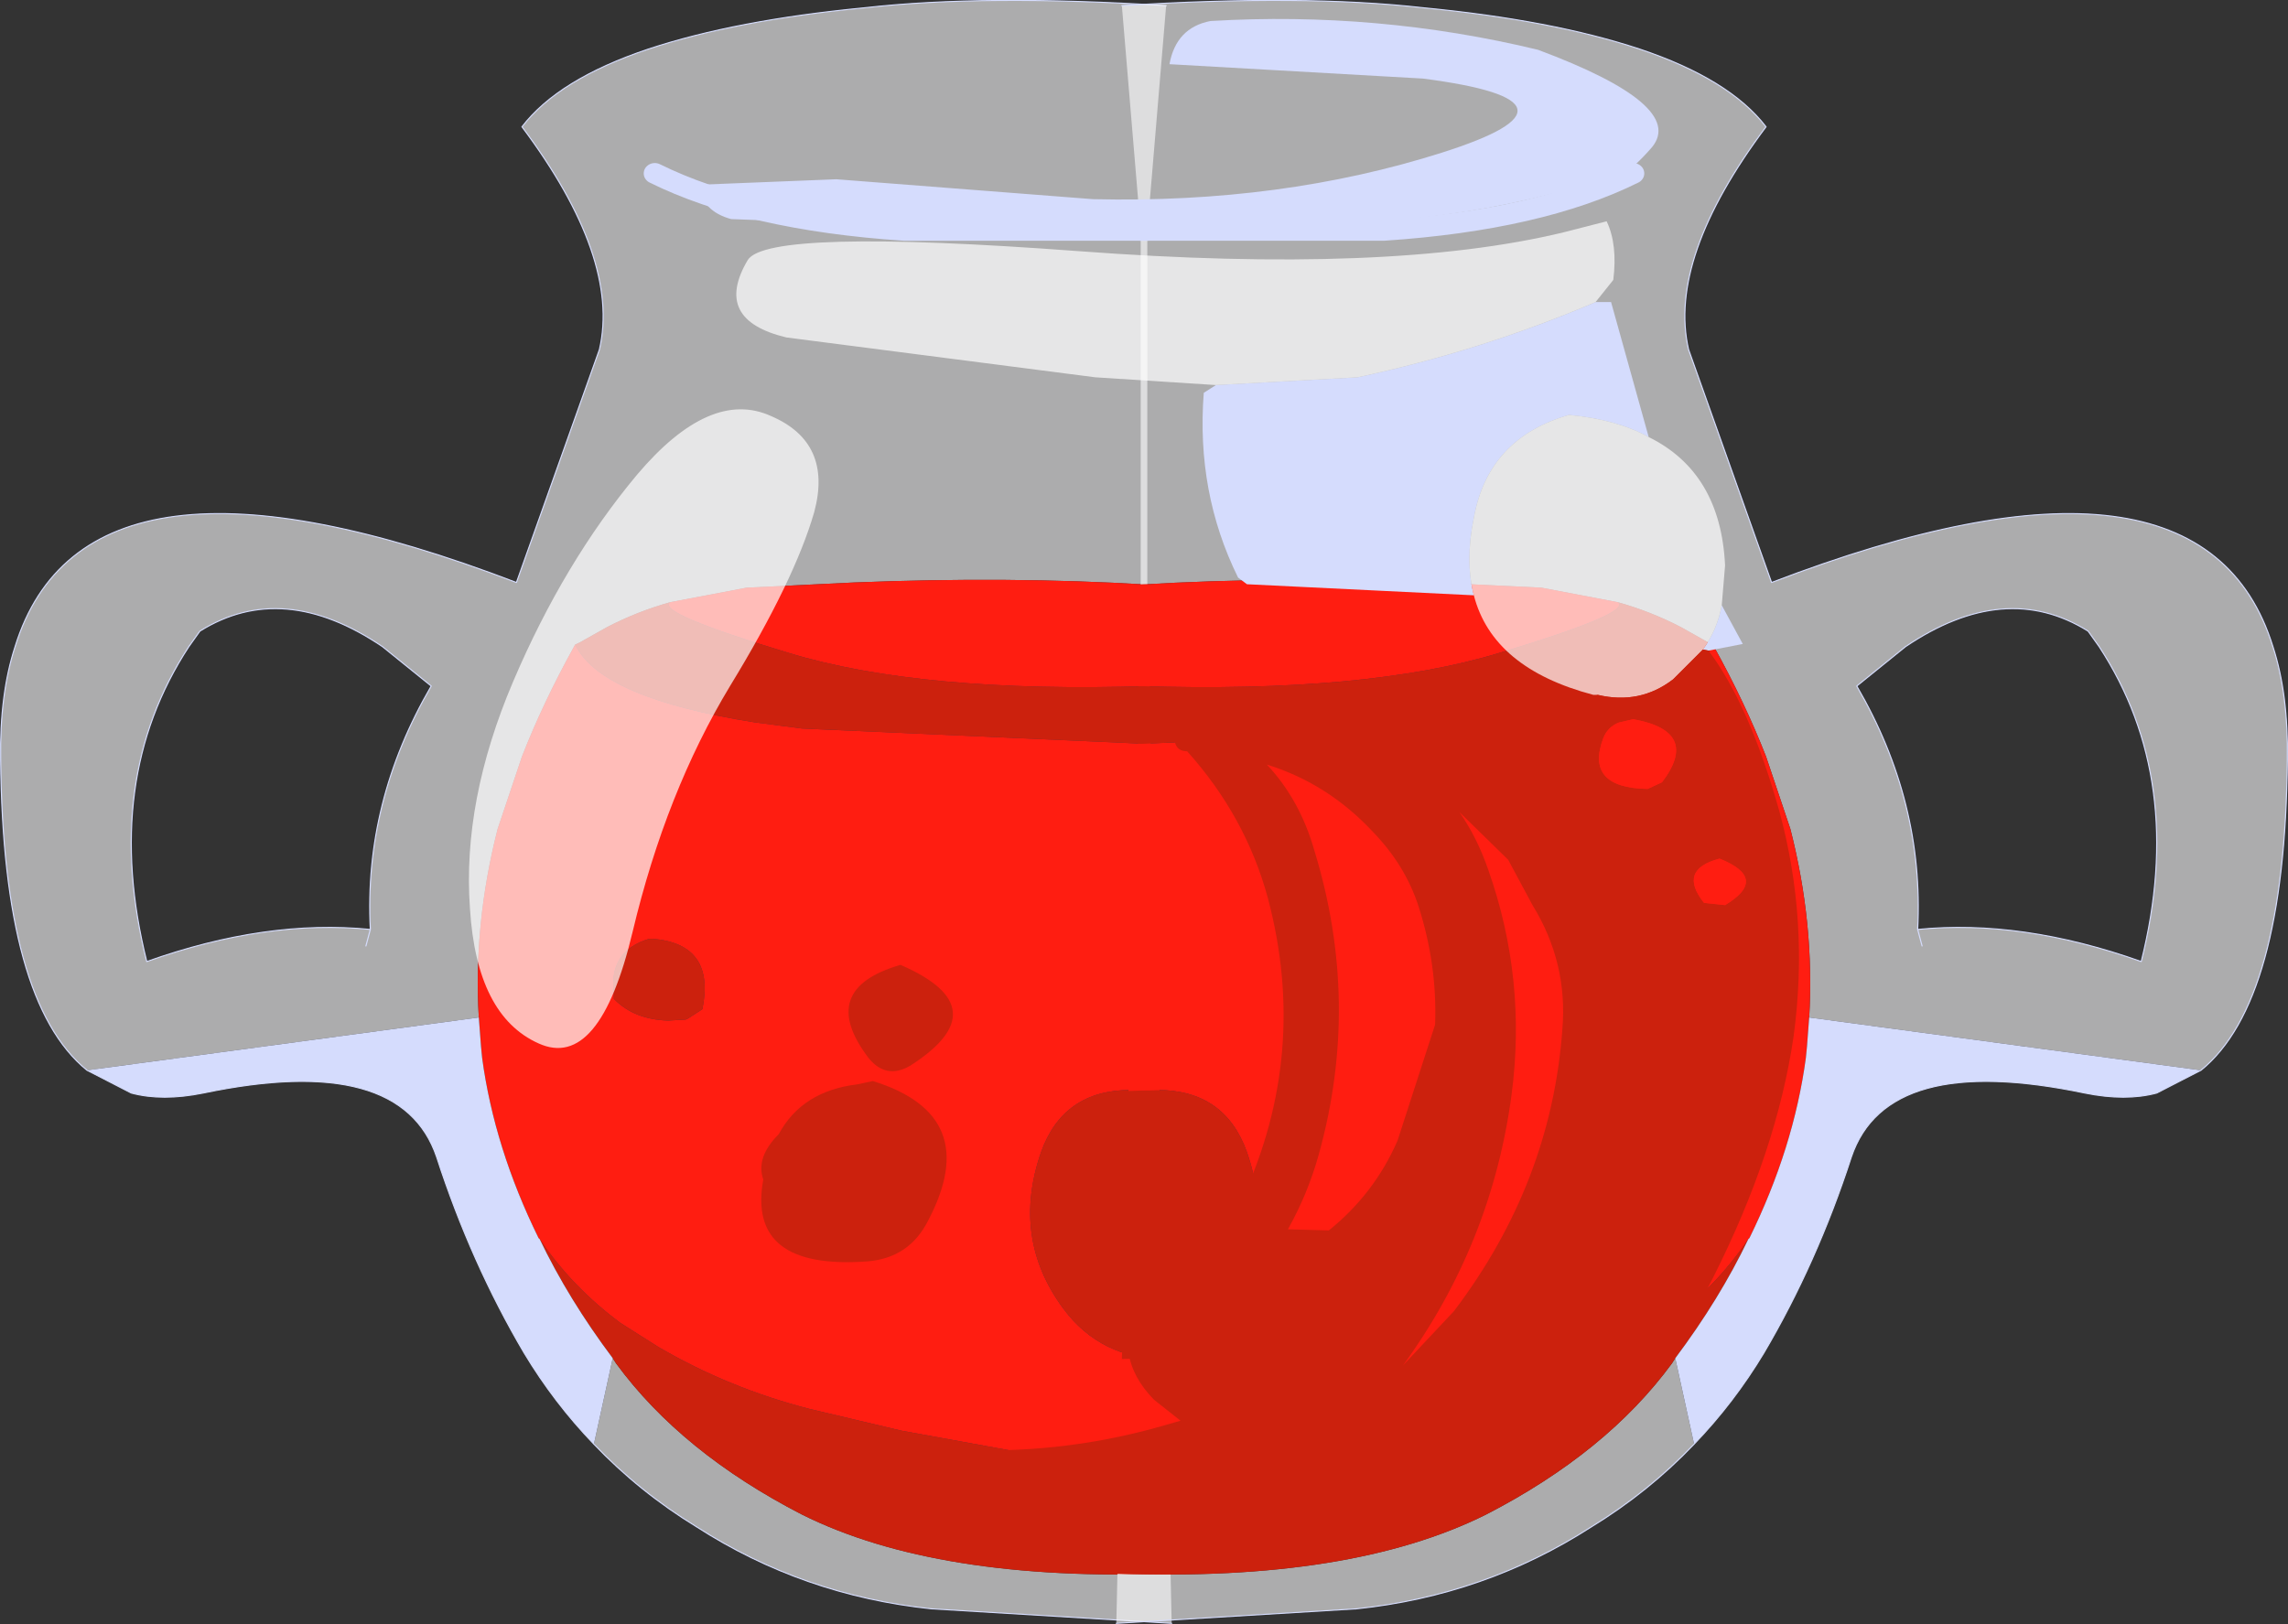 <svg viewBox="0 0 103.36 73.4" xmlns="http://www.w3.org/2000/svg" xmlns:xlink="http://www.w3.org/1999/xlink"><rect x="0" y="0" width="103.36" height="73.4" fill="#333333" stroke="none"/><g transform="translate(-223.77 -163.25)"><use transform="matrix(1 0 0 .936 223.8 163.27)" width="53.6" height="78.35" xlink:href="#a"/><use transform="matrix(-1 0 0 .936 327.1 163.27)" width="53.6" height="78.35" xlink:href="#a"/><use transform="translate(244.95 164.1)" width="60.1" height="69.7" xlink:href="#b"/></g><defs><g id="a"><path d="M32.5 10.75h-11q-7-.5-11.25-2.75 4.25 2.25 11.25 2.75h11v17.1q-6.25-.4-13.25-.1L14.4 28l-3.45.7q-1.5.45-2.85 1.2l-1.25.75-.2.1-.05.1q-1.4 2.7-2.35 5.3l-1.1 3.5q-1.1 4.6-.85 9.1l-17.7 2.55q-3.8-3.3-3.9-15-.05-3.15.65-5.45 3.2-11.05 22.65-3.1L7.75 16.5q.95-4.4-3.5-10.75Q5.9 3.45 9.95 2q3.95-1.4 9.8-2 5.4-.65 13.6-.1l-.85 10.85m1.05 64.85.05 2.4-10.85-.7q-5.8-.65-10.6-3.95-2.6-1.7-4.65-4l.85-4.15.15.25q2.95 4.3 8.4 7.3Q23 76 33.55 75.6M-2.8 45.3l.2-.8-.2.8m.2-.8q-.3-6.15 2.75-11.75l-2.2-1.9q-4.5-3.25-8.25-.75l-.5.75q-3.95 6.45-1.9 15.2Q-7.3 44-2.6 44.5" fill="#fdfdff" fill-opacity=".6" fill-rule="evenodd" transform="translate(19.3 .35)"/><path d="m6.65 30.75.2-.1 1.25-.75q1.35-.75 2.85-1.2-.7.5 5.35 2.45 6 1.95 16.3 1.6l.05 2.8-15.75-.75-2.15-.3q-6.8-1.15-8.05-3.65l-.05-.1m1.8 17.15-.05-.05v-.25q-.25-2.05 1.6-2.65h.15q2.85.25 2.25 3.4l-.65.45-.1.05-.8.05q-1.5-.05-2.4-1m24.6 4.4q1.25.15 0 .8l.3 12.15q-2.95 0-4.65-2.45-2.35-3.4-1-7.55 1-3 4.05-3l1.3.05m.4 18.1.1 5.2Q23 76 16.9 72.75q-5.45-3-8.4-7.3l-.15-.25q-2-2.85-3.3-5.75 1.45 2.3 3.65 4.05l1.7 1.15q3.2 2 6.85 3l4.15 1.05 6.7 1.3 5.35.4" fill="#cc210d" fill-rule="evenodd" transform="translate(19.3 .35)"/><path d="M2.3 48.75q-.25-4.5.85-9.1l1.1-3.5q.95-2.6 2.35-5.3l.05-.1.05.1q1.25 2.5 8.05 3.65l2.15.3 15.75.75.4 16.75-1.3-.05q-3.05 0-4.05 3-1.35 4.15 1 7.55 1.7 2.45 4.65 2.45l.05 2.6.75 1.6q.45.75-.7.95L28.1 70l-6.7-1.3-4.15-1.05q-3.65-1-6.85-3L8.7 63.5q-2.2-1.75-3.65-4.05L5 59.4q-2-4.35-2.55-8.7l-.05-.55-.1-1.4m8.65-20.05 3.45-.7 4.85-.25q7-.3 13.25.1l.1 4.9q-10.3.35-16.3-1.6-6.05-1.95-5.35-2.45m-2.5 19.2q.9.95 2.4 1l.8-.05.1-.05.65-.45q.6-3.15-2.25-3.4H10q-1.85.6-1.6 2.65v.25l.05.05" fill="#ff1d11" fill-rule="evenodd" transform="translate(19.3 .35)"/><path d="m-15.4 51.3 17.7-2.55.1 1.4.05.55Q3 55.05 5 59.4l.05.05q1.3 2.9 3.3 5.75l-.85 4.15q-1.8-2-3.15-4.4Q1.95 60.6.4 55.5q-1.6-5.1-10.55-3.1-1.85.4-3.25 0l-2-1.1" fill="#d5dcfd" fill-rule="evenodd" transform="translate(19.3 .35)"/><path d="M10.25 8q4.25 2.25 11.25 2.75h11" fill="none" stroke="#d5dcfd" stroke-linecap="round" stroke-linejoin="round" transform="translate(19.3 .35)"/><path d="M52.65.25q-8.2-.55-13.6.1-5.85.6-9.8 2-4.05 1.45-5.7 3.75 4.45 6.35 3.5 10.75L23.3 28.1Q3.85 20.15.65 31.2q-.7 2.3-.65 5.45.1 11.7 3.9 15m49 26.7-10.85-.7q-5.8-.65-10.6-3.95-2.6-1.7-4.65-4-1.8-2-3.15-4.4-2.4-4.35-3.95-9.45-1.6-5.1-10.55-3.1-1.85.4-3.25 0l-2-1.1m12.8-6.8-.2.8m.2-.8q-4.7-.5-10.1 1.55-2.05-8.75 1.9-15.2l.5-.75q3.75-2.5 8.25.75l2.2 1.9q-3.05 5.6-2.75 11.75" fill="none" stroke="#d5dcfd" stroke-linecap="round" stroke-linejoin="round" stroke-width=".05"/></g><g id="b" fill-rule="evenodd"><path d="M278.45 164.2q7.55-.45 14.8 1.3 6.7 2.5 5.15 4.4-1.6 1.85-2.55 1.55-7.65 2.35-15.9 1.8-6.85-.05-13.8.25l-9.35-.35q-1.3-.35-1.5-1.55l6.25-.25 11.6.9q8.5.2 15.75-2.1t-.85-3.35l-11.45-.65q.3-1.65 1.85-1.95m17.4 12.7h.7l1.7 6.1q-1.45-.8-3.6-1-3.65 1.05-4.3 4.65-.4 1.95 0 3.5l-10.25-.5-.4-.3q-1.9-3.85-1.55-8.35l.55-.35 6.4-.35q5.6-1.2 10.75-3.4m5.7 13.7.95 1.75-1.55.3-.25-.05q.65-.9.85-2" fill="#d5dcfd" transform="translate(-244.95 -164.1)"/><path d="M256.75 194.25q-2.9 4.8-4.4 11.1t-4.25 5.05q-2.8-1.25-3.1-6.1-.35-4.85 1.95-10.25t5.6-9.35q3.3-3.9 6.05-2.65 2.8 1.2 1.95 4.35-.9 3.1-3.8 7.85m21.95-13.6-5.45-.35-13.95-1.8q-3.35-.8-1.75-3.5.9-1.45 14.95-.4t21.9-.85l1.95-.5q.5 1.05.3 2.65l-.8 1q-5.15 2.2-10.75 3.4l-6.4.35m19.55 2.35q3.25 1.6 3.45 5.8l-.15 1.8q-.2 1.1-.85 2l-1.35 1.35q-1.5 1.15-3.4.7h-.2q-4.55-1.2-5.4-4.5-.4-1.55 0-3.5.65-3.6 4.3-4.65 2.15.2 3.6 1" fill="#fff" fill-opacity=".702" transform="translate(-244.95 -164.1)"/><path d="M300.95 192.65q1.85 2.45 3.2 7.25 1.35 4.95.65 10.15-.75 5.2-3.65 10.95t-8.65 9.1q-3.15 1.85-5.35 2.1-1.85 1.4-4.45 1.45l-1.45.15-5.5-.4q-3-1.05-1.45-2.4l.45-.35-1.85.35-6.4-.3q-1.2-.25-.8-1.35.3-.7 1.1-.6 4.75.25 9.25-1l1.05-.3-1.2-.95q-1.95-2-.7-4.5.9-1.8 2.75-2.5l.8-.1 1.15-2q3-6.55 1.15-13.55-1-3.7-3.65-6.65-.45 0-.55-.4-.4-1.4 1.1-1.65l3.8.6q.3-.35.8-.4l2.9 1 10.35-1.65.15-.05q1.9.45 3.4-.7l1.35-1.35.25.05m-3.4 3.1-.65.15q-.5.2-.7.7-.85 2.25 2 2.3l.65-.3q1.75-2.3-1.3-2.85m3.2 8.3.95.1q2-1.2-.25-2.1-1.9.5-.7 2m-9.75-1.5q1.75 4.95 1.05 10.2-.9 6.7-4.9 12.2l2.3-2.45q4.4-5.8 4.9-12.75.25-3-1.35-5.6l-1.1-2.05-2.2-2.15q.8 1.15 1.3 2.6m-5.2-1.7q-2.05-2.2-4.8-3.05 1.5 1.6 2.15 3.9 2.1 6.85.2 13.7-.5 1.8-1.4 3.4l1.85.05q2.05-1.65 3.1-4.05l1.7-5.25q.1-2.7-.75-5.35-.6-1.85-2.05-3.35m-20.9 10.55q-1.1.65-1.9-.35-2.35-3.1 1.45-4.2 4.5 1.95.45 4.55m-1.7.7q5 1.55 2.5 6.3-.85 1.7-2.75 1.85-5.45.4-4.7-3.7-.35-1 .7-2.05 1.05-1.95 3.55-2.25l.7-.15" fill="#cc210d" transform="translate(-244.95 -164.1)"/><path d="M297.55 195.75q3.05.55 1.3 2.85l-.65.3q-2.85-.05-2-2.3.2-.5.7-.7l.65-.15m3.2 8.3q-1.2-1.5.7-2 2.25.9.25 2.1l-.95-.1" fill="#ff1d11" transform="translate(-244.95 -164.1)"/></g></defs></svg>